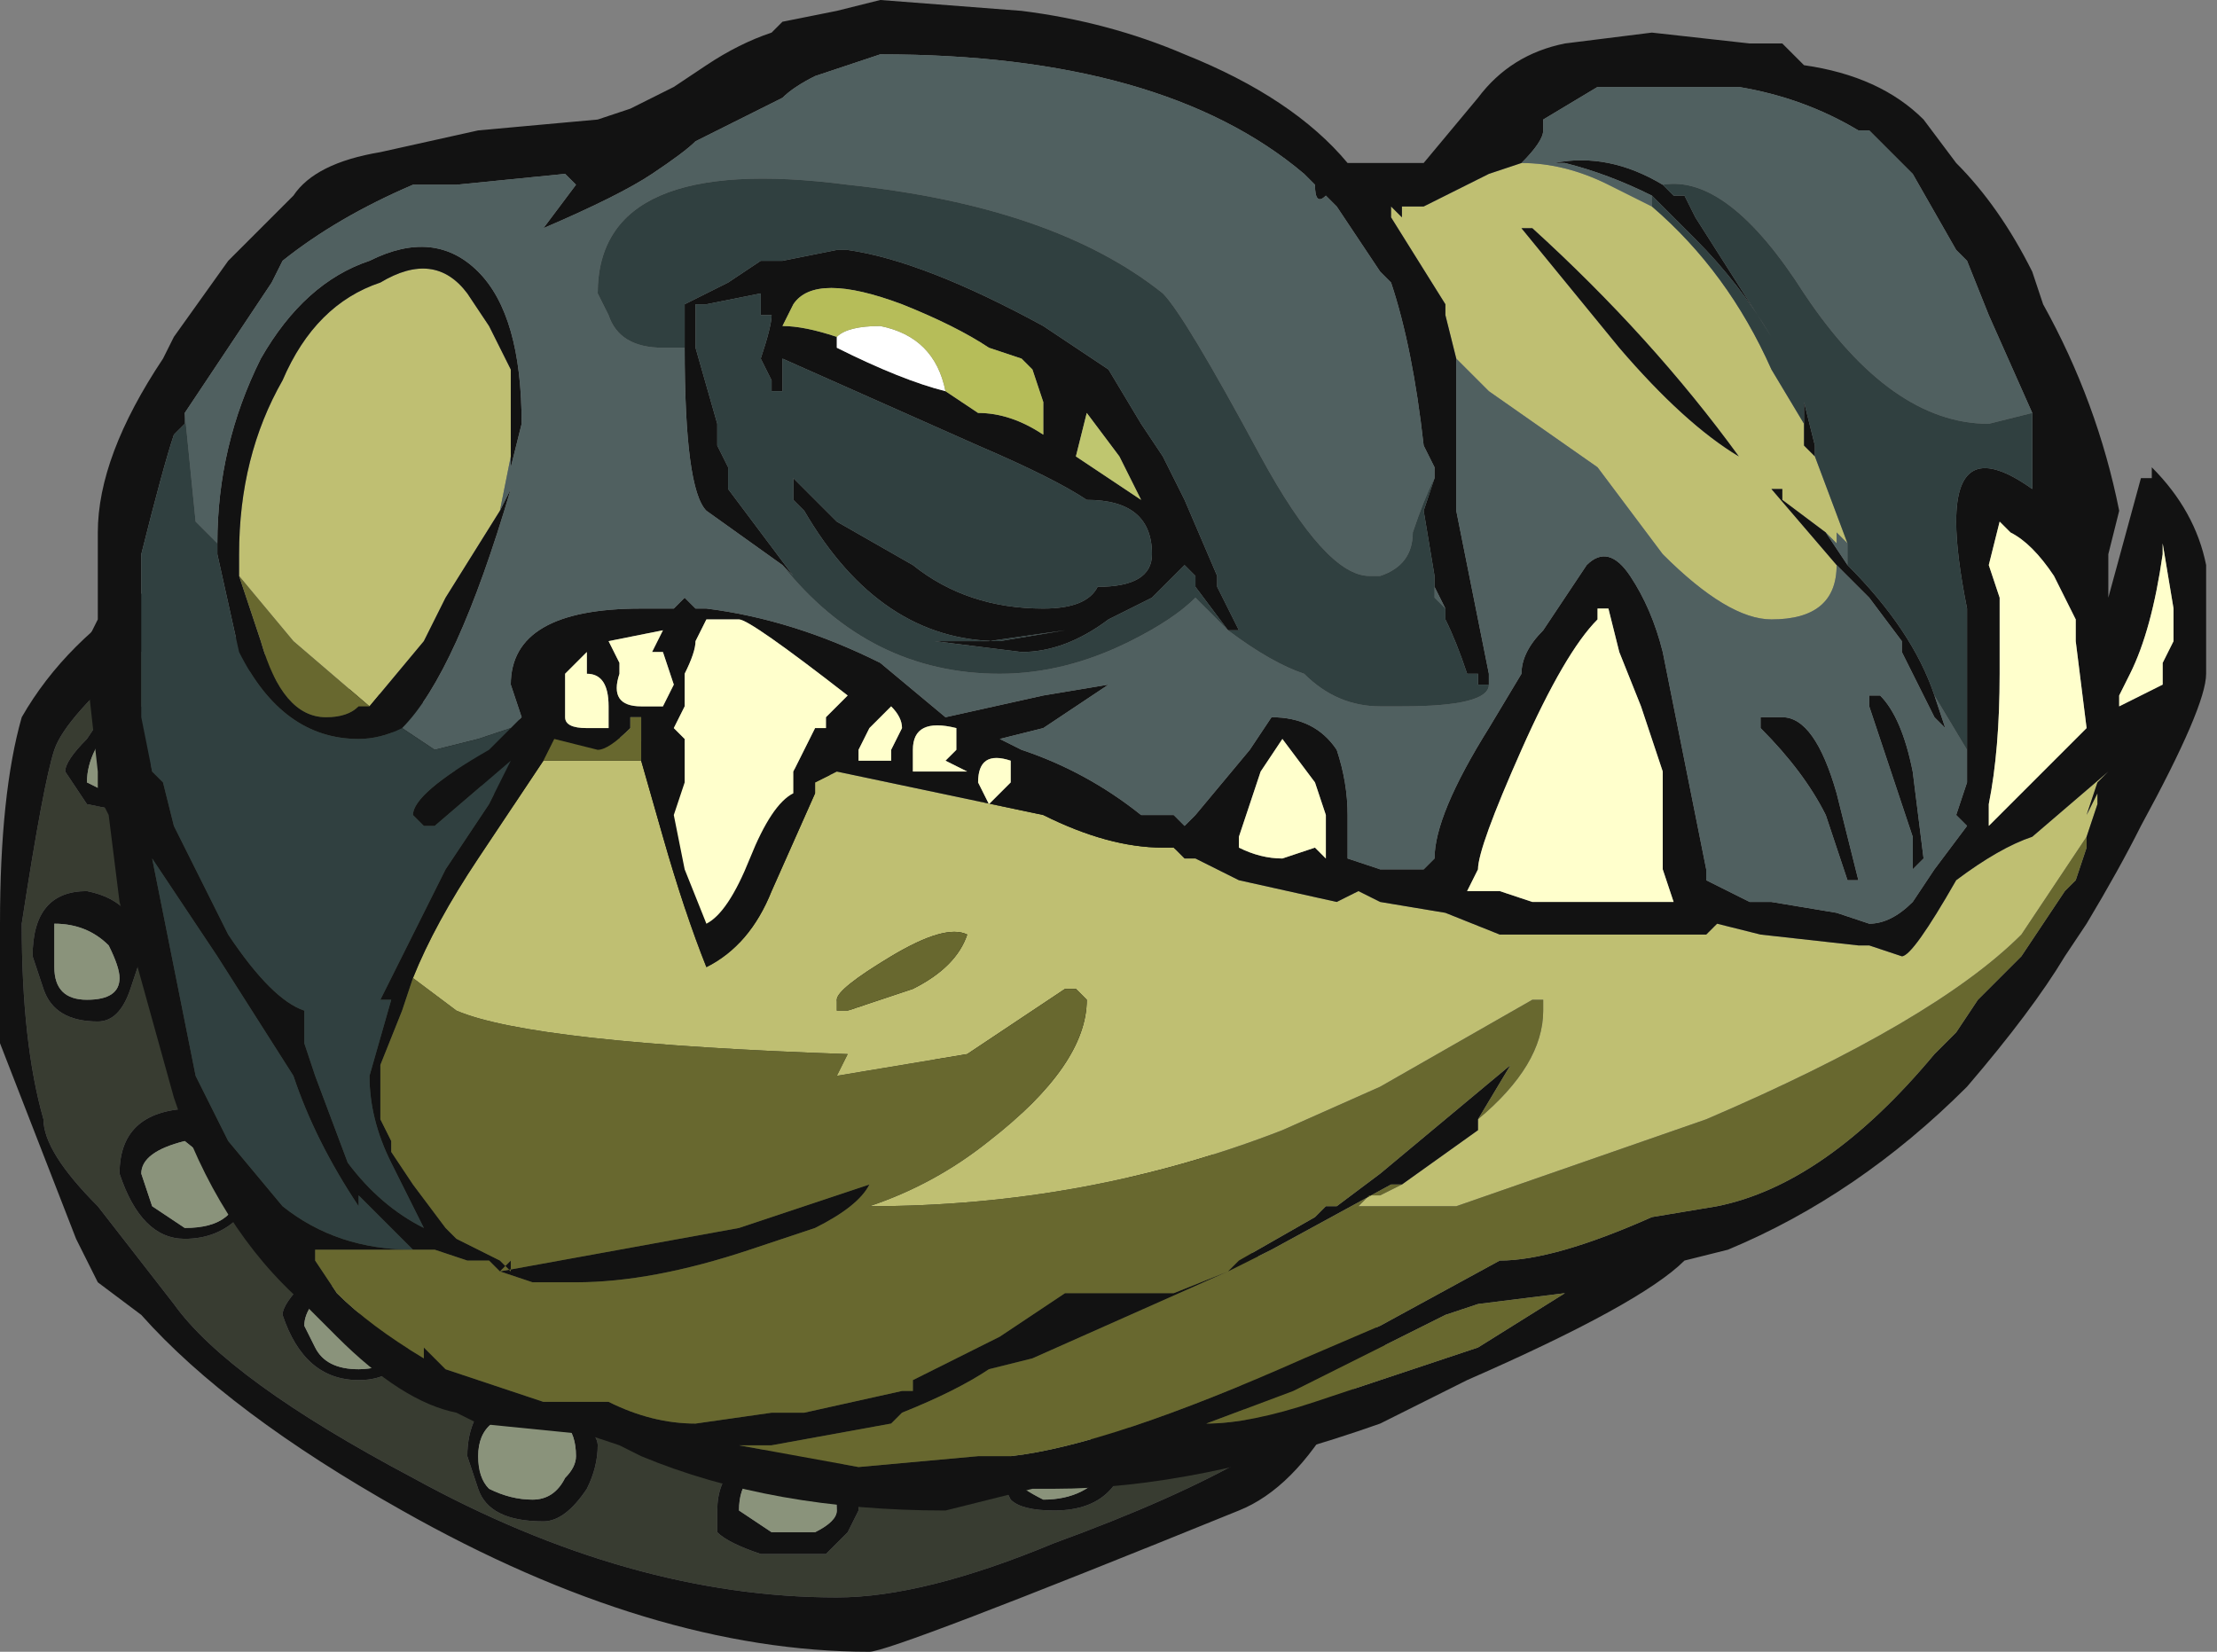 <?xml version="1.0" encoding="UTF-8" standalone="no"?>
<svg xmlns:ffdec="https://www.free-decompiler.com/flash" xmlns:xlink="http://www.w3.org/1999/xlink" ffdec:objectType="frame" height="53.2px" width="71.4px" xmlns="http://www.w3.org/2000/svg">
  <rect width="100%" height="100%" fill="#808080" stroke="none"/>
  <g transform="matrix(1.0, 0.0, 0.0, 1.0, 32.2, 7.7)">
    <use ffdec:characterId="1720" height="7.6" transform="matrix(7.0, 0.0, 0.0, 7.0, -32.2, -7.7)" width="10.2" xlink:href="#shape0"/>
  </g>
  <defs>
    <g id="shape0" transform="matrix(1.0, 0.0, 0.0, 1.0, 4.6, 1.1)">
      <path d="M0.8 2.75 L1.15 5.6 Q0.8 5.8 0.25 6.0 -0.35 6.25 -0.75 6.25 -1.7 6.25 -2.7 5.7 -3.55 5.25 -3.8 4.9 L-4.15 4.45 Q-4.4 4.2 -4.4 4.05 -4.5 3.7 -4.5 3.15 -4.4 2.5 -4.35 2.35 -4.3 2.2 -3.95 1.9 L0.8 2.75 M0.25 5.25 L0.2 5.3 0.25 5.25 M0.1 5.35 L0.05 5.6 0.1 5.35 M0.05 5.65 L0.05 5.7 Q0.1 5.75 0.2 5.8 0.1 5.75 0.05 5.7 L0.0 5.7 0.05 5.8 Q0.1 5.85 0.25 5.85 0.6 5.85 0.6 5.45 L0.05 5.65 M-3.85 2.15 L-4.1 2.15 -4.2 2.3 Q-4.3 2.4 -4.3 2.45 L-4.2 2.6 -3.95 2.65 -3.85 2.15 M-4.45 3.3 L-4.4 3.45 Q-4.35 3.6 -4.15 3.6 -4.05 3.6 -4.0 3.45 L-3.95 3.3 Q-3.95 3.05 -4.2 3.0 -4.45 3.0 -4.45 3.3 M-3.7 4.0 Q-4.05 4.0 -4.05 4.3 -3.95 4.6 -3.75 4.6 -3.6 4.6 -3.5 4.5 L-3.7 4.0 M-2.1 5.9 Q-2.0 5.9 -1.9 5.75 -1.85 5.65 -1.85 5.55 -1.85 5.5 -1.95 5.4 L-2.3 5.3 Q-2.45 5.4 -2.45 5.6 L-2.4 5.75 Q-2.35 5.9 -2.1 5.9 M-3.3 4.95 Q-3.2 5.25 -2.95 5.25 -2.7 5.25 -2.7 4.95 L-3.2 4.8 Q-3.3 4.9 -3.3 4.95 M-0.7 5.95 L-0.65 5.85 Q-0.65 5.7 -0.75 5.6 L-1.0 5.55 Q-1.3 5.6 -1.3 5.85 L-1.3 5.95 Q-1.25 6.0 -1.1 6.05 L-0.8 6.05 -0.7 5.95" fill="#383c31" fill-rule="evenodd" stroke="none"/>
      <path d="M0.8 2.75 L-3.95 1.9 Q-4.3 2.2 -4.35 2.35 -4.4 2.5 -4.5 3.15 -4.5 3.7 -4.4 4.05 -4.4 4.2 -4.15 4.45 L-3.8 4.9 Q-3.55 5.25 -2.7 5.7 -1.7 6.25 -0.75 6.25 -0.35 6.25 0.25 6.0 0.8 5.8 1.15 5.6 L0.8 2.75 M1.8 5.05 L1.55 5.4 Q1.35 5.75 1.1 5.85 -0.5 6.5 -0.6 6.5 -1.6 6.5 -2.75 5.85 -3.55 5.4 -3.95 4.95 L-4.15 4.8 -4.25 4.6 -4.6 3.7 -4.6 3.15 Q-4.6 2.55 -4.5 2.2 -4.3 1.85 -3.9 1.6 L1.8 5.05 M0.25 5.25 L0.2 5.3 0.1 5.35 0.05 5.6 0.05 5.65 0.6 5.45 Q0.6 5.85 0.25 5.85 0.1 5.85 0.05 5.8 L0.0 5.7 0.05 5.7 Q0.1 5.75 0.2 5.8 0.4 5.8 0.5 5.65 L0.25 5.25 M-4.45 3.3 Q-4.45 3.0 -4.2 3.0 -3.95 3.05 -3.95 3.3 L-4.0 3.45 Q-4.05 3.6 -4.15 3.6 -4.35 3.6 -4.4 3.45 L-4.45 3.3 M-3.85 2.15 L-3.95 2.65 -4.2 2.6 -4.3 2.45 Q-4.3 2.4 -4.2 2.3 L-4.1 2.15 -3.85 2.15 M-4.1 2.55 L-4.05 2.2 Q-4.2 2.35 -4.2 2.5 L-4.1 2.55 M-4.05 3.4 Q-4.05 3.35 -4.1 3.25 -4.2 3.15 -4.35 3.15 L-4.35 3.35 Q-4.35 3.5 -4.2 3.5 -4.05 3.5 -4.05 3.4 M-3.95 4.3 L-3.9 4.45 -3.75 4.55 Q-3.5 4.55 -3.5 4.35 L-3.75 4.15 Q-3.95 4.2 -3.95 4.3 M-3.7 4.0 L-3.5 4.5 Q-3.6 4.6 -3.75 4.6 -3.95 4.6 -4.05 4.3 -4.05 4.0 -3.7 4.0 M-3.2 5.0 L-3.15 5.1 Q-3.1 5.2 -2.95 5.2 -2.85 5.2 -2.8 5.15 L-3.05 4.8 Q-3.2 4.9 -3.2 5.0 M-3.3 4.95 Q-3.3 4.9 -3.2 4.8 L-2.7 4.95 Q-2.7 5.25 -2.95 5.25 -3.2 5.25 -3.3 4.95 M-2.1 5.9 Q-2.35 5.9 -2.4 5.75 L-2.45 5.6 Q-2.45 5.4 -2.3 5.3 L-1.95 5.4 Q-1.85 5.5 -1.85 5.55 -1.85 5.65 -1.9 5.75 -2.0 5.9 -2.1 5.9 M-2.0 5.7 Q-1.95 5.65 -1.95 5.6 -1.95 5.4 -2.15 5.4 -2.4 5.4 -2.4 5.6 -2.4 5.7 -2.35 5.75 -2.25 5.8 -2.15 5.8 -2.05 5.8 -2.0 5.7 M-0.7 5.95 L-0.8 6.05 -1.1 6.05 Q-1.25 6.0 -1.3 5.95 L-1.3 5.85 Q-1.3 5.6 -1.0 5.55 L-0.75 5.6 Q-0.65 5.7 -0.65 5.85 L-0.7 5.95 M-0.85 5.95 Q-0.75 5.9 -0.75 5.85 -0.75 5.6 -1.0 5.65 -1.2 5.65 -1.2 5.85 L-1.05 5.95 -0.85 5.95" fill="#121212" fill-rule="evenodd" stroke="none"/>
      <path d="M0.2 5.3 L0.25 5.25 0.5 5.65 Q0.4 5.8 0.2 5.8 0.1 5.75 0.05 5.7 L0.05 5.65 0.05 5.6 0.1 5.35 0.2 5.3 M-3.95 4.3 Q-3.95 4.2 -3.75 4.15 L-3.5 4.35 Q-3.5 4.55 -3.75 4.55 L-3.9 4.45 -3.95 4.3 M-4.05 3.4 Q-4.05 3.5 -4.2 3.5 -4.35 3.5 -4.35 3.35 L-4.35 3.15 Q-4.2 3.15 -4.1 3.25 -4.05 3.35 -4.05 3.4 M-4.1 2.55 L-4.2 2.5 Q-4.2 2.35 -4.05 2.2 L-4.1 2.55 M-3.2 5.0 Q-3.2 4.9 -3.05 4.8 L-2.8 5.15 Q-2.85 5.2 -2.95 5.2 -3.1 5.2 -3.15 5.1 L-3.2 5.0 M-2.0 5.7 Q-2.05 5.8 -2.15 5.8 -2.25 5.8 -2.35 5.75 -2.4 5.7 -2.4 5.6 -2.4 5.4 -2.15 5.4 -1.95 5.4 -1.95 5.6 -1.95 5.65 -2.0 5.7 M-0.85 5.95 L-1.05 5.95 -1.2 5.85 Q-1.2 5.65 -1.0 5.65 -0.75 5.6 -0.75 5.85 -0.75 5.9 -0.85 5.95" fill="#8a937b" fill-rule="evenodd" stroke="none"/>
      <path d="M-2.25 1.0 L-2.3 1.25 -2.55 1.65 -2.65 1.85 -2.9 2.15 -3.25 1.85 -3.5 1.55 -3.5 1.45 Q-3.5 1.0 -3.3 0.65 -3.15 0.3 -2.85 0.2 -2.6 0.05 -2.45 0.25 L-2.35 0.4 -2.25 0.6 Q-2.25 0.75 -2.25 1.0 M3.85 1.5 Q3.85 1.75 3.55 1.75 3.35 1.75 3.05 1.45 L2.75 1.05 2.25 0.7 2.1 0.55 2.05 0.35 2.05 0.3 1.8 -0.1 1.8 -0.15 1.85 -0.1 1.85 -0.15 1.95 -0.15 2.25 -0.3 2.4 -0.35 Q2.6 -0.35 2.8 -0.25 L3.0 -0.15 Q3.35 0.15 3.55 0.6 L3.7 0.85 3.7 0.95 3.75 1.0 3.9 1.4 3.85 1.35 3.85 1.4 3.8 1.35 3.6 1.2 3.6 1.15 3.55 1.15 3.85 1.5 M2.45 -0.05 L2.4 -0.05 2.85 0.5 Q3.15 0.85 3.4 1.0 3.0 0.45 2.45 -0.05 M-1.65 2.4 L-1.55 2.75 Q-1.45 3.1 -1.35 3.35 -1.15 3.25 -1.05 3.0 L-0.85 2.55 -0.85 2.5 -0.75 2.45 0.2 2.65 Q0.5 2.8 0.75 2.8 L0.8 2.8 0.85 2.85 0.9 2.85 1.1 2.95 1.55 3.05 1.65 3.0 1.75 3.05 2.05 3.1 2.3 3.2 3.25 3.2 3.3 3.15 3.5 3.2 3.95 3.25 4.0 3.25 4.15 3.3 Q4.2 3.3 4.4 2.95 4.6 2.8 4.75 2.75 L5.1 2.45 5.05 2.5 5.0 2.65 5.05 2.55 5.05 2.6 5.0 2.75 4.7 3.2 Q4.3 3.6 3.25 4.05 L2.1 4.45 1.65 4.45 1.7 4.4 1.75 4.4 1.85 4.35 2.2 4.1 2.2 4.05 Q2.5 3.8 2.5 3.55 L2.5 3.5 2.45 3.5 1.75 3.9 1.3 4.1 Q0.4 4.45 -0.6 4.45 -0.3 4.35 -0.05 4.15 0.4 3.8 0.4 3.5 L0.35 3.45 0.3 3.45 -0.15 3.75 -0.75 3.85 -0.7 3.75 Q-2.15 3.7 -2.5 3.55 L-2.7 3.4 Q-2.6 3.15 -2.4 2.85 L-2.1 2.4 -1.65 2.4 M1.35 4.6 L1.35 4.6 M-0.15 3.2 Q-0.25 3.15 -0.5 3.3 -0.75 3.45 -0.75 3.5 L-0.75 3.55 -0.7 3.55 -0.4 3.45 Q-0.2 3.35 -0.15 3.2" fill="#bfbf72" fill-rule="evenodd" stroke="none"/>
      <path d="M0.85 -0.85 Q1.35 -0.65 1.6 -0.35 L1.95 -0.35 2.2 -0.65 Q2.35 -0.85 2.6 -0.9 L3.0 -0.95 3.45 -0.9 3.6 -0.9 3.7 -0.8 Q4.05 -0.75 4.25 -0.55 L4.4 -0.35 Q4.6 -0.15 4.75 0.15 L4.8 0.3 Q5.05 0.75 5.15 1.25 L5.1 1.45 5.1 1.65 5.25 1.1 5.3 1.1 5.3 1.05 Q5.5 1.25 5.55 1.5 L5.55 2.0 Q5.55 2.15 5.25 2.7 5.15 2.9 5.0 3.15 L4.9 3.3 Q4.75 3.55 4.45 3.9 3.95 4.4 3.35 4.65 L3.15 4.7 Q2.95 4.9 2.15 5.25 L1.75 5.45 Q0.9 5.75 0.25 5.75 L0.15 5.75 -0.25 5.85 Q-1.05 5.85 -1.65 5.6 L-1.75 5.55 -1.9 5.5 -2.4 5.45 -2.5 5.4 Q-2.75 5.35 -3.05 5.05 L-3.2 4.9 Q-3.6 4.55 -3.8 3.95 L-4.05 3.05 -4.1 2.65 -4.15 2.55 -4.15 2.45 -4.2 2.0 -4.2 1.85 -4.15 1.75 -4.15 1.35 Q-4.15 1.0 -3.85 0.55 L-3.8 0.45 -3.55 0.1 -3.25 -0.2 Q-3.15 -0.35 -2.85 -0.4 L-2.4 -0.5 -1.85 -0.55 -1.7 -0.6 -1.5 -0.7 -1.35 -0.8 Q-1.2 -0.9 -1.05 -0.95 L-1.0 -1.0 -0.75 -1.05 -0.55 -1.1 0.1 -1.05 Q0.5 -1.0 0.85 -0.85 M2.0 1.1 L2.0 1.05 1.95 0.95 Q1.9 0.5 1.8 0.2 L1.75 0.15 1.55 -0.15 1.5 -0.2 Q1.45 -0.15 1.45 -0.25 L1.4 -0.3 Q0.75 -0.85 -0.55 -0.85 L-0.85 -0.75 Q-0.95 -0.7 -1.0 -0.65 L-1.4 -0.45 Q-1.45 -0.4 -1.6 -0.3 -1.75 -0.2 -2.1 -0.05 L-1.95 -0.25 -2.0 -0.3 -2.5 -0.25 -2.7 -0.25 Q-3.05 -0.1 -3.3 0.1 L-3.35 0.2 -3.75 0.8 -3.75 0.85 -3.8 0.9 Q-3.85 1.05 -3.95 1.45 L-3.95 2.2 -3.9 2.45 -3.85 2.5 -3.8 2.7 -3.55 3.2 Q-3.35 3.5 -3.2 3.55 L-3.2 3.7 -3.15 3.85 -3.0 4.25 Q-2.85 4.45 -2.65 4.55 L-2.8 4.25 Q-2.9 4.05 -2.9 3.85 L-2.8 3.5 -2.85 3.5 -2.55 2.9 -2.35 2.6 -2.25 2.4 -2.6 2.7 -2.65 2.7 -2.7 2.65 Q-2.7 2.55 -2.35 2.35 L-2.25 2.25 -2.2 2.2 -2.25 2.05 Q-2.25 1.7 -1.65 1.7 L-1.5 1.7 -1.45 1.65 -1.4 1.7 -1.35 1.7 Q-0.95 1.75 -0.55 1.95 L-0.25 2.2 0.2 2.1 0.5 2.05 0.2 2.25 0.0 2.3 0.1 2.35 Q0.4 2.45 0.65 2.65 L0.8 2.65 0.85 2.7 0.9 2.65 1.15 2.35 1.25 2.2 Q1.45 2.2 1.55 2.35 1.6 2.5 1.6 2.65 L1.6 2.85 1.75 2.9 1.95 2.9 2.0 2.85 Q2.0 2.65 2.25 2.25 L2.4 2.0 Q2.4 1.9 2.5 1.8 L2.7 1.5 Q2.8 1.4 2.9 1.55 3.0 1.7 3.05 1.9 L3.25 2.9 3.25 2.95 3.45 3.05 3.55 3.05 3.85 3.1 4.0 3.15 Q4.1 3.15 4.2 3.05 L4.3 2.9 4.45 2.7 4.4 2.65 4.45 2.5 4.45 2.35 4.45 1.7 Q4.4 1.45 4.4 1.3 4.4 0.9 4.75 1.15 L4.75 0.8 4.55 0.35 4.45 0.1 4.4 0.05 4.2 -0.3 4.0 -0.5 3.95 -0.5 Q3.7 -0.65 3.4 -0.7 L2.75 -0.7 2.5 -0.55 2.5 -0.5 Q2.5 -0.45 2.4 -0.35 L2.25 -0.3 1.95 -0.15 1.85 -0.15 1.85 -0.1 1.8 -0.15 1.8 -0.1 2.05 0.3 2.05 0.35 2.1 0.55 2.1 1.15 2.1 1.25 2.25 2.0 2.25 2.05 2.2 2.05 2.2 2.0 2.15 2.0 Q2.1 1.85 2.05 1.75 L2.05 1.7 2.0 1.6 2.0 1.55 1.95 1.25 2.0 1.1 M-3.6 1.4 Q-3.6 0.95 -3.4 0.55 -3.2 0.2 -2.9 0.1 -2.6 -0.05 -2.4 0.15 -2.2 0.35 -2.2 0.85 L-2.25 1.05 -2.25 1.0 Q-2.25 0.75 -2.25 0.6 L-2.35 0.4 -2.45 0.25 Q-2.6 0.05 -2.85 0.2 -3.15 0.3 -3.3 0.65 -3.5 1.0 -3.5 1.45 L-3.5 1.55 -3.4 1.85 Q-3.3 2.2 -3.1 2.2 -3.0 2.2 -2.95 2.15 L-2.9 2.15 -2.65 1.85 -2.55 1.65 -2.3 1.25 -2.25 1.15 Q-2.5 2.0 -2.75 2.25 -2.85 2.3 -2.95 2.3 -3.3 2.3 -3.5 1.9 L-3.6 1.45 -3.6 1.4 M4.3 2.1 L4.35 2.25 4.3 2.2 4.15 1.9 4.15 1.85 4.0 1.65 3.95 1.6 3.85 1.5 3.55 1.15 3.6 1.15 3.6 1.2 3.8 1.35 3.9 1.5 Q4.2 1.8 4.3 2.1 M-1.0 1.5 L-1.35 1.25 Q-1.45 1.15 -1.45 0.5 L-1.45 0.3 -1.4 0.3 -1.4 0.5 -1.3 0.85 -1.3 0.95 -1.25 1.05 -1.25 1.15 Q-1.1 1.35 -0.95 1.55 L-1.0 1.5 M3.0 -0.2 Q2.8 -0.3 2.6 -0.35 L2.55 -0.35 Q2.8 -0.4 3.05 -0.25 L3.1 -0.2 3.15 -0.2 3.2 -0.1 3.55 0.45 Q3.4 0.2 3.2 0.0 L3.0 -0.2 M2.45 -0.05 Q3.0 0.45 3.4 1.0 3.15 0.85 2.85 0.5 L2.4 -0.05 2.45 -0.05 M4.6 1.65 L4.6 2.0 Q4.6 2.35 4.55 2.6 L4.55 2.7 5.0 2.25 4.95 1.85 4.95 1.75 4.85 1.55 Q4.75 1.4 4.65 1.35 L4.6 1.3 4.55 1.5 4.6 1.65 M5.4 1.7 L5.35 1.4 5.35 1.45 Q5.3 1.8 5.2 2.0 L5.15 2.1 5.15 2.15 5.35 2.05 5.35 1.95 5.4 1.85 5.4 1.7 M3.7 0.85 L3.7 0.75 3.75 0.95 3.75 1.0 3.7 0.95 3.7 0.85 M4.0 2.1 L4.05 2.1 Q4.15 2.2 4.2 2.45 L4.25 2.85 4.2 2.9 Q4.2 2.85 4.2 2.75 L4.0 2.15 4.0 2.1 M3.5 2.2 L3.6 2.2 Q3.75 2.2 3.85 2.55 L3.95 2.95 3.9 2.95 3.8 2.65 Q3.7 2.45 3.5 2.25 L3.5 2.2 M3.05 2.45 L2.95 2.15 2.85 1.9 2.8 1.7 2.75 1.7 2.75 1.75 Q2.6 1.9 2.4 2.35 2.2 2.8 2.2 2.9 L2.15 3.0 2.3 3.0 2.45 3.05 3.1 3.05 3.05 2.9 3.05 2.45 M5.0 2.75 L5.05 2.6 5.05 2.55 5.0 2.65 5.05 2.5 5.1 2.45 4.75 2.75 Q4.6 2.8 4.4 2.95 4.2 3.3 4.15 3.3 L4.0 3.25 3.95 3.25 3.5 3.2 3.3 3.15 3.25 3.2 2.3 3.2 2.05 3.1 1.75 3.05 1.65 3.0 1.55 3.05 1.1 2.95 0.9 2.85 0.85 2.85 0.8 2.8 0.75 2.8 Q0.5 2.8 0.2 2.65 L-0.75 2.45 -0.85 2.5 -0.85 2.55 -1.05 3.0 Q-1.15 3.25 -1.35 3.35 -1.45 3.1 -1.55 2.75 L-1.65 2.4 -1.65 2.2 -1.7 2.2 -1.7 2.25 Q-1.8 2.35 -1.85 2.35 L-2.05 2.3 -2.1 2.4 -2.4 2.85 Q-2.6 3.15 -2.7 3.4 L-2.75 3.55 -2.85 3.8 -2.85 4.05 -2.8 4.15 -2.8 4.2 -2.7 4.35 -2.55 4.55 -2.5 4.6 -2.3 4.7 -2.25 4.75 -2.25 4.7 -2.3 4.75 -2.35 4.7 -2.45 4.7 -2.6 4.65 -3.15 4.65 -3.15 4.7 -3.05 4.85 Q-2.9 5.0 -2.65 5.15 L-2.65 5.1 -2.55 5.2 -2.1 5.35 -1.8 5.35 Q-1.6 5.45 -1.4 5.45 L-1.05 5.4 -0.9 5.4 -0.45 5.3 -0.4 5.3 -0.4 5.25 Q-0.2 5.15 0.0 5.05 L0.3 4.85 0.8 4.85 1.05 4.75 0.15 5.15 -0.05 5.2 Q-0.2 5.3 -0.45 5.4 L-0.5 5.45 -1.05 5.55 -1.2 5.55 -0.65 5.65 -0.1 5.6 0.05 5.6 Q0.5 5.55 1.4 5.15 L1.75 5.0 2.3 4.7 Q2.55 4.7 3.0 4.5 L3.3 4.45 Q3.8 4.35 4.3 3.75 L4.4 3.65 4.5 3.5 4.7 3.3 4.9 3.0 4.95 2.95 5.0 2.8 5.0 2.75 M2.2 4.05 L2.2 4.1 1.85 4.35 1.8 4.35 1.25 4.65 1.05 4.75 1.1 4.7 1.45 4.5 1.5 4.45 1.55 4.45 1.75 4.3 2.35 3.8 2.2 4.05 M1.05 1.8 L0.9 1.6 0.9 1.55 0.85 1.5 0.7 1.65 0.5 1.75 Q0.3 1.9 0.1 1.9 L-0.3 1.85 -0.05 1.85 0.3 1.8 0.0 1.85 Q-0.55 1.85 -0.9 1.25 L-0.95 1.2 -0.95 1.1 -0.75 1.3 -0.4 1.5 Q-0.15 1.7 0.2 1.7 0.4 1.7 0.45 1.6 0.7 1.6 0.7 1.45 0.7 1.2 0.4 1.2 0.25 1.1 -0.1 0.95 L-1.0 0.55 -1.0 0.7 -1.05 0.7 -1.05 0.65 -1.1 0.55 Q-1.05 0.4 -1.05 0.35 L-1.1 0.35 -1.1 0.25 -1.35 0.3 -1.45 0.3 -1.25 0.2 -1.1 0.1 -1.0 0.1 -0.75 0.05 -0.7 0.05 Q-0.35 0.1 0.2 0.4 L0.5 0.6 0.65 0.85 0.75 1.0 0.85 1.2 1.0 1.55 1.0 1.6 1.1 1.8 1.05 1.8 M-0.25 0.7 L-0.1 0.8 Q0.05 0.8 0.2 0.9 L0.2 0.75 0.15 0.6 0.1 0.55 -0.05 0.5 Q-0.2 0.4 -0.45 0.3 -0.85 0.15 -0.95 0.3 L-1.0 0.4 Q-0.9 0.4 -0.75 0.45 L-0.75 0.5 Q-0.45 0.65 -0.25 0.7 M0.65 1.2 L0.55 1.0 0.4 0.8 0.35 1.0 0.65 1.2 M1.3 2.3 L1.2 2.45 1.1 2.75 1.1 2.8 Q1.2 2.85 1.3 2.85 L1.45 2.8 1.5 2.85 1.5 2.65 1.45 2.5 1.3 2.3 M0.05 2.5 L0.05 2.4 Q-0.1 2.35 -0.1 2.5 L-0.05 2.6 0.05 2.5 M1.75 5.1 Q1.55 5.2 1.35 5.3 L0.95 5.45 Q1.15 5.45 1.45 5.35 L2.2 5.1 2.6 4.85 2.2 4.9 2.05 4.95 1.75 5.1 M-1.05 0.6 L-1.05 0.6 M-1.35 1.75 L-1.4 1.85 Q-1.4 1.9 -1.45 2.0 L-1.45 2.15 -1.5 2.25 -1.45 2.3 -1.45 2.5 -1.5 2.65 -1.45 2.9 -1.35 3.15 Q-1.25 3.1 -1.15 2.85 -1.05 2.6 -0.95 2.55 L-0.95 2.45 -0.85 2.25 -0.8 2.25 -0.8 2.2 -0.7 2.1 Q-1.15 1.75 -1.2 1.75 L-1.35 1.75 M-1.6 1.9 L-1.55 1.8 -1.8 1.85 -1.75 1.95 -1.75 2.0 Q-1.8 2.15 -1.65 2.15 L-1.55 2.15 -1.5 2.05 -1.55 1.9 -1.6 1.9 M-2.0 2.0 L-2.0 2.2 Q-2.0 2.25 -1.9 2.25 L-1.8 2.25 -1.8 2.15 Q-1.8 2.0 -1.9 2.0 L-1.9 1.9 -2.0 2.0 M-0.4 2.35 L-0.4 2.45 -0.15 2.45 -0.25 2.4 -0.2 2.35 -0.2 2.25 Q-0.4 2.2 -0.4 2.35 M-0.5 2.15 L-0.6 2.25 -0.65 2.35 -0.65 2.4 -0.5 2.4 -0.5 2.35 -0.45 2.25 Q-0.45 2.2 -0.5 2.15 M-3.9 2.85 L-3.7 3.85 -3.55 4.15 -3.3 4.45 Q-3.05 4.65 -2.7 4.65 L-2.95 4.4 -2.95 4.45 Q-3.15 4.15 -3.25 3.85 L-3.6 3.3 -3.9 2.85 M-1.15 4.65 Q-1.6 4.8 -1.95 4.8 L-2.15 4.8 -2.3 4.75 -1.2 4.55 -0.6 4.35 Q-0.65 4.45 -0.85 4.55 L-1.15 4.65" fill="#121212" fill-rule="evenodd" stroke="none"/>
      <path d="M-3.75 0.8 L-3.35 0.2 -3.3 0.1 Q-3.05 -0.1 -2.7 -0.25 L-2.5 -0.25 -2.0 -0.3 -1.95 -0.25 -2.1 -0.05 Q-1.75 -0.2 -1.6 -0.3 -1.45 -0.4 -1.4 -0.45 L-1.0 -0.65 Q-0.95 -0.7 -0.85 -0.75 L-0.55 -0.85 Q0.75 -0.85 1.4 -0.3 L1.45 -0.25 Q1.45 -0.15 1.5 -0.2 L1.55 -0.15 1.75 0.15 1.8 0.2 Q1.9 0.5 1.95 0.95 L2.0 1.05 2.0 1.1 Q1.95 1.2 1.9 1.35 1.9 1.5 1.75 1.55 L1.7 1.55 Q1.5 1.55 1.2 1.0 0.85 0.35 0.75 0.25 0.25 -0.15 -0.7 -0.25 -1.85 -0.4 -1.85 0.25 L-1.8 0.35 Q-1.75 0.5 -1.55 0.5 L-1.45 0.5 Q-1.45 1.15 -1.35 1.25 L-1.0 1.5 Q-0.6 2.0 0.0 2.0 0.3 2.0 0.6 1.85 0.8 1.75 0.9 1.65 L1.05 1.8 Q1.25 1.95 1.4 2.0 1.55 2.15 1.75 2.15 L1.85 2.15 Q2.25 2.15 2.25 2.05 L2.25 2.0 2.1 1.25 2.1 1.15 2.1 0.55 2.25 0.7 2.75 1.05 3.05 1.45 Q3.35 1.75 3.55 1.75 3.85 1.75 3.85 1.5 L3.95 1.6 4.0 1.65 4.15 1.85 4.15 1.9 4.3 2.2 4.35 2.25 4.3 2.1 4.45 2.35 4.45 2.5 4.4 2.65 4.45 2.7 4.3 2.9 4.2 3.05 Q4.1 3.15 4.0 3.15 L3.85 3.1 3.55 3.05 3.45 3.05 3.25 2.95 3.25 2.9 3.05 1.9 Q3.0 1.7 2.9 1.55 2.8 1.4 2.7 1.5 L2.5 1.8 Q2.4 1.9 2.4 2.0 L2.25 2.25 Q2.0 2.65 2.0 2.85 L1.95 2.9 1.75 2.9 1.6 2.85 1.6 2.65 Q1.6 2.5 1.55 2.35 1.45 2.2 1.25 2.2 L1.15 2.35 0.9 2.65 0.85 2.7 0.8 2.65 0.65 2.65 Q0.4 2.45 0.1 2.35 L0.0 2.3 0.2 2.25 0.5 2.05 0.2 2.1 -0.25 2.2 -0.55 1.95 Q-0.95 1.75 -1.35 1.7 L-1.4 1.7 -1.45 1.65 -1.5 1.7 -1.65 1.7 Q-2.25 1.7 -2.25 2.05 L-2.2 2.2 -2.25 2.25 -2.4 2.3 -2.6 2.35 -2.75 2.25 Q-2.5 2.0 -2.25 1.15 L-2.3 1.25 -2.25 1.0 -2.25 1.05 -2.2 0.85 Q-2.2 0.35 -2.4 0.15 -2.6 -0.05 -2.9 0.1 -3.2 0.2 -3.4 0.55 -3.6 0.95 -3.6 1.4 L-3.7 1.3 -3.75 0.8 M2.0 1.6 L2.05 1.7 2.0 1.65 2.0 1.6 M2.4 -0.35 Q2.5 -0.45 2.5 -0.5 L2.5 -0.55 2.75 -0.7 3.4 -0.7 Q3.7 -0.65 3.95 -0.5 L4.0 -0.5 4.2 -0.3 4.4 0.05 4.45 0.1 4.55 0.35 4.75 0.8 4.55 0.85 Q4.1 0.85 3.7 0.25 3.35 -0.3 3.05 -0.25 2.8 -0.4 2.55 -0.35 L2.6 -0.35 Q2.8 -0.3 3.0 -0.2 L3.0 -0.15 2.8 -0.25 Q2.6 -0.35 2.4 -0.35 M3.9 1.4 L3.9 1.5 3.8 1.35 3.85 1.4 3.85 1.35 3.9 1.4 M3.5 2.2 L3.5 2.25 Q3.7 2.45 3.8 2.65 L3.9 2.95 3.95 2.95 3.85 2.55 Q3.75 2.2 3.6 2.2 L3.5 2.2 M4.0 2.1 L4.0 2.15 4.2 2.75 Q4.2 2.85 4.2 2.9 L4.25 2.85 4.2 2.45 Q4.15 2.2 4.05 2.1 L4.0 2.1" fill="#506060" fill-rule="evenodd" stroke="none"/>
      <path d="M5.4 1.7 L5.4 1.85 5.35 1.95 5.35 2.05 5.15 2.15 5.15 2.1 5.2 2.0 Q5.3 1.8 5.35 1.45 L5.35 1.4 5.4 1.7 M4.6 1.65 L4.55 1.5 4.6 1.3 4.65 1.35 Q4.75 1.4 4.85 1.55 L4.95 1.75 4.95 1.85 5.0 2.25 4.55 2.7 4.55 2.6 Q4.6 2.35 4.6 2.0 L4.6 1.65 M3.05 2.45 L3.05 2.9 3.1 3.05 2.45 3.05 2.3 3.0 2.15 3.0 2.2 2.9 Q2.2 2.8 2.4 2.35 2.6 1.9 2.75 1.75 L2.75 1.7 2.8 1.7 2.85 1.9 2.95 2.15 3.05 2.45 M1.3 2.3 L1.45 2.5 1.5 2.65 1.5 2.85 1.45 2.8 1.3 2.85 Q1.2 2.85 1.1 2.8 L1.1 2.75 1.2 2.45 1.3 2.3 M0.05 2.5 L-0.05 2.6 -0.1 2.5 Q-0.1 2.35 0.05 2.4 L0.05 2.5 M-1.35 1.75 L-1.2 1.75 Q-1.15 1.75 -0.7 2.1 L-0.8 2.2 -0.8 2.25 -0.85 2.25 -0.95 2.45 -0.95 2.55 Q-1.05 2.6 -1.15 2.85 -1.25 3.1 -1.35 3.15 L-1.45 2.9 -1.5 2.65 -1.45 2.5 -1.45 2.3 -1.5 2.25 -1.45 2.15 -1.45 2.0 Q-1.4 1.9 -1.4 1.85 L-1.35 1.75 M-1.6 1.9 L-1.55 1.9 -1.5 2.05 -1.55 2.15 -1.65 2.15 Q-1.8 2.15 -1.75 2.0 L-1.75 1.95 -1.8 1.85 -1.55 1.8 -1.6 1.9 M-2.0 2.0 L-1.9 1.9 -1.9 2.0 Q-1.8 2.0 -1.8 2.15 L-1.8 2.25 -1.9 2.25 Q-2.0 2.25 -2.0 2.2 L-2.0 2.0 M-0.5 2.15 Q-0.45 2.2 -0.45 2.25 L-0.5 2.35 -0.5 2.4 -0.65 2.4 -0.65 2.35 -0.6 2.25 -0.5 2.15 M-0.4 2.35 Q-0.4 2.2 -0.2 2.25 L-0.2 2.35 -0.25 2.4 -0.15 2.45 -0.4 2.45 -0.4 2.35" fill="#ffffcc" fill-rule="evenodd" stroke="none"/>
      <path d="M-3.75 0.8 L-3.7 1.3 -3.6 1.4 -3.6 1.45 -3.5 1.9 Q-3.3 2.3 -2.95 2.3 -2.85 2.3 -2.75 2.25 L-2.6 2.35 -2.4 2.3 -2.25 2.25 -2.35 2.35 Q-2.7 2.55 -2.7 2.65 L-2.65 2.7 -2.6 2.7 -2.25 2.4 -2.35 2.6 -2.55 2.9 -2.85 3.5 -2.8 3.5 -2.9 3.85 Q-2.9 4.05 -2.8 4.25 L-2.65 4.55 Q-2.85 4.45 -3.0 4.25 L-3.15 3.85 -3.2 3.7 -3.2 3.55 Q-3.35 3.5 -3.55 3.2 L-3.8 2.7 -3.85 2.5 -3.9 2.45 -3.95 2.2 -3.95 1.45 Q-3.85 1.05 -3.8 0.9 L-3.75 0.85 -3.75 0.8 M4.45 2.35 L4.3 2.1 Q4.2 1.8 3.9 1.5 L3.9 1.4 3.75 1.0 3.75 0.95 3.7 0.75 3.7 0.85 3.55 0.6 Q3.35 0.15 3.0 -0.15 L3.0 -0.2 3.2 0.0 Q3.4 0.2 3.55 0.45 L3.2 -0.1 3.15 -0.2 3.1 -0.2 3.05 -0.25 Q3.35 -0.3 3.7 0.25 4.1 0.85 4.55 0.85 L4.75 0.8 4.75 1.15 Q4.4 0.9 4.4 1.3 4.4 1.45 4.45 1.7 L4.45 2.35 M4.0 1.65 L3.95 1.6 4.0 1.65 M2.1 1.15 L2.1 1.25 2.1 1.15 M2.25 2.05 Q2.25 2.15 1.85 2.15 L1.75 2.15 Q1.55 2.15 1.4 2.0 1.25 1.95 1.05 1.8 L0.9 1.65 Q0.8 1.75 0.6 1.85 0.3 2.0 0.0 2.0 -0.6 2.0 -1.0 1.5 L-0.95 1.55 Q-1.1 1.35 -1.25 1.15 L-1.25 1.05 -1.3 0.95 -1.3 0.85 -1.4 0.5 -1.4 0.3 -1.45 0.3 -1.45 0.5 -1.55 0.5 Q-1.75 0.5 -1.8 0.35 L-1.85 0.25 Q-1.85 -0.4 -0.7 -0.25 0.25 -0.15 0.75 0.25 0.85 0.35 1.2 1.0 1.5 1.55 1.7 1.55 L1.75 1.55 Q1.9 1.5 1.9 1.35 1.95 1.2 2.0 1.1 L1.95 1.25 2.0 1.55 2.0 1.6 2.0 1.65 2.05 1.7 2.05 1.75 Q2.1 1.85 2.15 2.0 L2.2 2.0 2.2 2.05 2.25 2.05 M1.05 1.8 L1.1 1.8 1.0 1.6 1.0 1.55 0.85 1.2 0.75 1.0 0.65 0.85 0.5 0.6 0.2 0.4 Q-0.35 0.1 -0.7 0.05 L-0.75 0.05 -1.0 0.1 -1.1 0.1 -1.25 0.2 -1.45 0.3 -1.35 0.3 -1.1 0.25 -1.1 0.35 -1.05 0.35 Q-1.05 0.4 -1.1 0.55 L-1.05 0.65 -1.05 0.7 -1.0 0.7 -1.0 0.55 -0.1 0.95 Q0.25 1.1 0.4 1.2 0.7 1.2 0.7 1.45 0.7 1.6 0.45 1.6 0.4 1.7 0.2 1.7 -0.15 1.7 -0.4 1.5 L-0.75 1.3 -0.95 1.1 -0.95 1.2 -0.9 1.25 Q-0.55 1.85 0.0 1.85 L0.3 1.8 -0.05 1.85 -0.3 1.85 0.1 1.9 Q0.3 1.9 0.5 1.75 L0.7 1.65 0.85 1.5 0.9 1.55 0.9 1.6 1.05 1.8 M-3.9 2.85 L-3.6 3.3 -3.25 3.85 Q-3.15 4.15 -2.95 4.45 L-2.95 4.4 -2.7 4.65 Q-3.05 4.65 -3.3 4.45 L-3.55 4.15 -3.7 3.85 -3.9 2.85" fill="#304040" fill-rule="evenodd" stroke="none"/>
      <path d="M-1.65 2.4 L-2.1 2.4 -2.05 2.3 -1.85 2.35 Q-1.8 2.35 -1.7 2.25 L-1.7 2.2 -1.65 2.2 -1.65 2.4 M-2.7 3.4 L-2.5 3.55 Q-2.15 3.7 -0.7 3.75 L-0.75 3.85 -0.15 3.75 0.3 3.45 0.35 3.45 0.4 3.5 Q0.4 3.8 -0.05 4.15 -0.3 4.35 -0.6 4.45 0.4 4.45 1.3 4.1 L1.75 3.9 2.45 3.5 2.5 3.5 2.5 3.55 Q2.5 3.8 2.2 4.05 L2.35 3.8 1.75 4.3 1.55 4.45 1.5 4.45 1.45 4.5 1.1 4.7 1.05 4.75 0.8 4.85 0.3 4.85 0.0 5.05 Q-0.2 5.15 -0.4 5.25 L-0.4 5.3 -0.45 5.3 -0.9 5.4 -1.05 5.4 -1.4 5.45 Q-1.6 5.45 -1.8 5.35 L-2.1 5.35 -2.55 5.2 -2.65 5.1 -2.65 5.15 Q-2.9 5.0 -3.05 4.85 L-3.15 4.7 -3.15 4.65 -2.6 4.65 -2.45 4.7 -2.35 4.7 -2.3 4.75 -2.25 4.7 -2.25 4.75 -2.3 4.7 -2.5 4.6 -2.55 4.55 -2.7 4.35 -2.8 4.2 -2.8 4.15 -2.85 4.05 -2.85 3.8 -2.75 3.55 -2.7 3.4 M1.85 4.35 L1.75 4.4 1.7 4.4 1.65 4.45 2.1 4.45 3.25 4.05 Q4.3 3.6 4.7 3.2 L5.0 2.75 5.0 2.8 4.95 2.95 4.9 3.0 4.7 3.3 4.5 3.5 4.4 3.65 4.3 3.75 Q3.8 4.35 3.3 4.45 L3.0 4.5 Q2.55 4.7 2.3 4.7 L1.75 5.0 1.4 5.15 Q0.5 5.55 0.05 5.6 L-0.1 5.6 -0.65 5.65 -1.2 5.55 -1.05 5.55 -0.5 5.45 -0.45 5.4 Q-0.2 5.3 -0.05 5.2 L0.15 5.15 1.05 4.75 1.25 4.65 1.8 4.35 1.85 4.35 M1.75 5.1 L2.05 4.95 2.2 4.9 2.6 4.85 2.2 5.1 1.45 5.35 Q1.15 5.45 0.95 5.45 L1.35 5.3 Q1.55 5.2 1.75 5.1 M1.35 4.6 L1.35 4.6 M-3.5 1.55 L-3.25 1.85 -2.9 2.15 -2.95 2.15 Q-3.0 2.2 -3.1 2.2 -3.3 2.2 -3.4 1.85 L-3.5 1.55 M-0.15 3.2 Q-0.2 3.35 -0.4 3.45 L-0.7 3.55 -0.75 3.55 -0.75 3.5 Q-0.75 3.45 -0.5 3.3 -0.25 3.15 -0.15 3.2 M-1.15 4.65 L-0.85 4.55 Q-0.65 4.45 -0.6 4.35 L-1.2 4.55 -2.3 4.75 -2.15 4.8 -1.95 4.8 Q-1.6 4.8 -1.15 4.65" fill="#68682f" fill-rule="evenodd" stroke="none"/>
      <path d="M0.65 1.2 L0.35 1.0 0.4 0.8 0.55 1.0 0.65 1.2 M-1.05 0.6 L-1.05 0.6" fill="#bfc66f" fill-rule="evenodd" stroke="none"/>
      <path d="M-0.75 0.45 Q-0.7 0.4 -0.55 0.4 -0.3 0.45 -0.25 0.7 -0.45 0.65 -0.75 0.5 L-0.75 0.45" fill="#ffffff" fill-rule="evenodd" stroke="none"/>
      <path d="M-0.75 0.45 Q-0.9 0.4 -1.0 0.4 L-0.95 0.3 Q-0.85 0.15 -0.45 0.3 -0.2 0.4 -0.05 0.5 L0.1 0.55 0.15 0.6 0.2 0.75 0.2 0.9 Q0.05 0.8 -0.1 0.8 L-0.25 0.7 Q-0.3 0.45 -0.55 0.4 -0.7 0.4 -0.75 0.45" fill="#b6bd59" fill-rule="evenodd" stroke="none"/>
    </g>
  </defs>
</svg>
